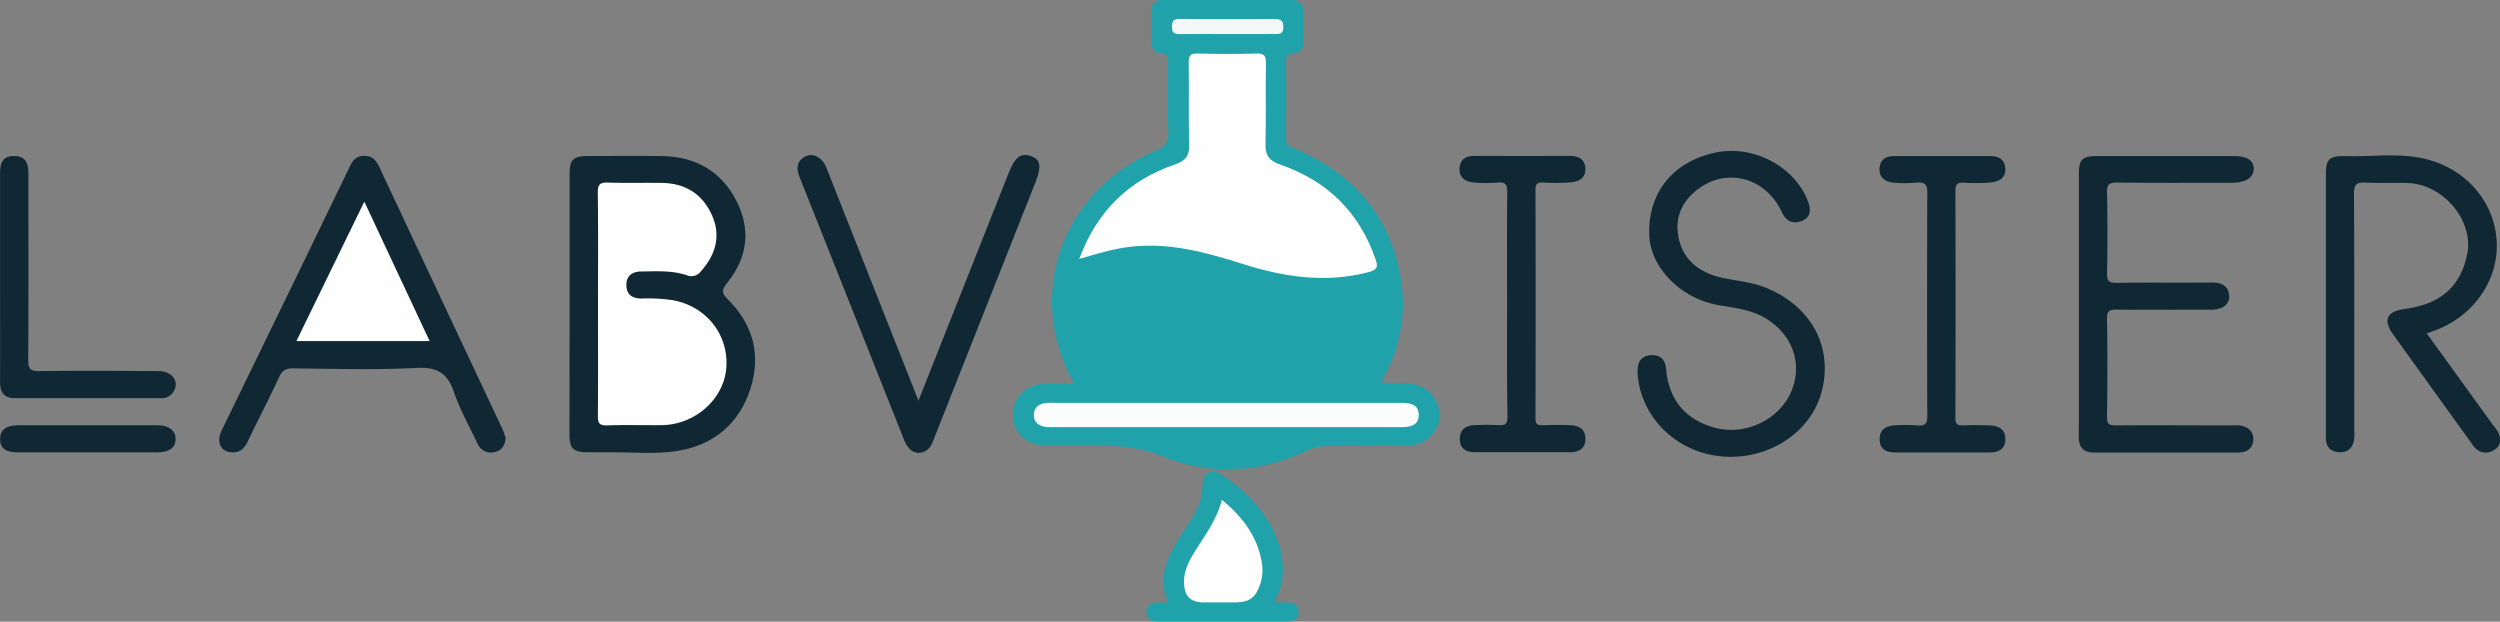 <svg id="Capa_1" data-name="Capa 1" xmlns="http://www.w3.org/2000/svg" viewBox="0 0 794.97 197.69"><rect x="0" y="0" width="794.97" height="197.69" fill="#808080" stroke="none"/><defs><style>.cls-1{fill:#1fa2aa;}.cls-1,.cls-2,.cls-3,.cls-4,.cls-5{fill-rule:evenodd;}.cls-2{fill:#102834;}.cls-3{fill:#fefefe;}.cls-4{fill:#fbfcfc;}.cls-5{fill:#f4f7f8;}</style></defs><path class="cls-1" d="M365.11,323.05a55.79,55.79,0,0,1-6.73-20c-2.85-22.82,10.13-44.75,32.37-54.09,3.23-1.36,4.38-2.92,4.24-6.27-.31-7.3-.14-14.61-.07-21.92,0-1.74-.06-2.86-2.43-3-1.91-.12-3-1.6-2.95-3.57,0-3.24,0-6.47,0-9.7,0-2.53,1.42-3.62,4.05-3.61q20.17,0,40.36,0c2.68,0,3.91,1.22,3.9,3.73,0,3.23,0,6.47,0,9.7,0,2-1,3.43-3,3.49-2.37.07-2.45,1.16-2.43,2.92q.12,12,0,24.07c0,1.68.47,2.46,2.17,3.16,19.52,8,31.23,22,34.38,42.06,1.78,11.3-.44,22.12-6.41,32.55,3.46.15,6.66.09,9.81.48a9.59,9.59,0,0,1,8.31,6.88c1.34,3.92.15,7.32-2.87,10.14a9.4,9.4,0,0,1-6.81,2.5c-8.79,0-17.59.15-26.38.16a13.09,13.09,0,0,0-5.68,1.54c-15,7-30.52,8-45.86,1.72-6.74-2.77-13.42-3.3-20.39-3.44-5.65-.12-11.31,0-17,0-5.38,0-9.65-3.72-10.12-8.7A9.75,9.75,0,0,1,354,323.13C357.37,322.71,360.8,323.05,365.11,323.05Z" transform="translate(-23.46 -200.89)"/><path class="cls-2" d="M204.59,297.46q0-20.83,0-41.67c0-4.08,1.26-5.27,5.57-5.28,7.91,0,15.83-.1,23.75,0,10.88.16,19,5,23.72,14.24s3.52,18.1-3,26.19c-1.65,2.06-1.85,3.05.2,5.08,8.13,8,10.68,17.7,7.28,28.38-3.49,11-11.48,18-23.28,19.89-7.11,1.12-14.54.35-21.82.42-2.39,0-4.78,0-7.17,0-4-.07-5.29-1.37-5.29-5.24Q204.57,318.47,204.59,297.46Z" transform="translate(-23.46 -200.89)"/><path class="cls-2" d="M184.26,340.14c-.24,2.39-1.2,4-3.45,4.48a4.59,4.59,0,0,1-5.51-2.69c-2.57-5.42-5.55-10.72-7.49-16.34-2-5.91-5.15-8.09-12-7.71-13,.7-26.13.26-39.2.15-2.36,0-3.43.68-4.38,2.74-3.22,7-6.8,13.77-10.1,20.7-1.23,2.59-3.11,3.71-5.94,3.12s-3.82-3.54-2.29-6.7c6.42-13.28,12.91-26.54,19.36-39.81q10.62-21.85,21.19-43.73c1-2.14,2-4,5.09-3.89,2.82.13,3.75,1.86,4.71,3.91q19.47,41.52,39,83C183.66,338.35,184,339.37,184.26,340.14Z" transform="translate(-23.46 -200.89)"/><path class="cls-2" d="M795.15,306.92l21,29.05a15.17,15.17,0,0,1,1.85,2.69c.88,2.08.64,4.08-1.5,5.36a4.61,4.61,0,0,1-5.84-.56,12.25,12.25,0,0,1-1.57-2q-12.35-17.13-24.67-34.27c-3.28-4.57-2-7.28,3.7-8.05,11.45-1.55,17.76-7.09,19.88-17.43,2.14-10.5-7.39-22.1-18.69-22.6-4.52-.2-9.06.08-13.57-.16-2.85-.15-3.76.53-3.74,3.44.14,25.15.08,50.3.08,75.45a13.9,13.9,0,0,1-.09,3.23c-.56,2.34-2.05,3.82-4.79,3.6s-4-1.62-4.14-4.16c0-.59,0-1.19,0-1.79V256.43c0-5,1-6,6.41-5.89,8,.22,16.13-1,24.05.63,13.23,2.7,22.6,12.92,23.78,25.4s-6.63,24.4-19.12,29.24C797.22,306.16,796.3,306.49,795.15,306.92Z" transform="translate(-23.46 -200.89)"/><path class="cls-2" d="M684.52,297.28q0-20.67,0-41.33c0-4.33,1.18-5.44,5.79-5.44h43c4.62,0,6.67,1.18,6.79,3.91.14,2.9-2.46,4.58-7.12,4.59-12.06,0-24.14.08-36.21-.07-2.63,0-3.35.6-3.3,3.13q.27,12.94,0,25.88c-.05,2.48.84,2.89,3.17,2.87,10.06-.12,20.12,0,30.18-.09,3.11,0,5.17,1,5.48,4.06.28,2.72-1.92,4.55-5.43,4.56-10,0-20.11.07-30.17,0-2.24,0-3.28.22-3.24,2.8.18,10.42.16,20.85,0,31.27,0,2.25.6,2.78,2.91,2.75,12.2-.11,24.39,0,36.59,0a23.23,23.23,0,0,1,2.64,0c2.76.34,4.5,2,4.39,4.52s-1.74,4.09-4.71,4.09c-15.34,0-30.68,0-46,0-3.51,0-4.8-1.83-4.79-5C684.55,325.55,684.52,311.41,684.52,297.28Z" transform="translate(-23.46 -200.89)"/><path class="cls-2" d="M573.74,346.15c-15.17,0-27.81-10.9-29.47-25.38a17.26,17.26,0,0,1-.06-2.16c0-2.77,1.33-4.69,4.38-4.78s4.41,1.53,4.67,4.44c.89,10,6.44,16.38,16,18.75,9.44,2.31,19.93-2.75,23.72-11.45,3.89-8.95.49-18.42-8.3-23.59-4.53-2.65-9.62-3.18-14.66-4.05-12.15-2.07-21.87-12-22.13-22.55-.32-13.15,7.34-22.8,20.53-25.86,12.26-2.85,25.78,4.18,30,15.52,1,2.71.81,5.15-2.28,6.21-2.89,1-4.84-.22-6.16-3.06-4.94-10.58-16.84-14-26-7.58-5.66,4-8.11,9.49-6.72,16,1.53,7.19,6.89,11.15,14.16,12.68,4.87,1,9.85,1.43,14.48,3.47,13.62,6,20.25,18.35,17,32C600,337.21,587.75,346.18,573.74,346.15Z" transform="translate(-23.46 -200.89)"/><path class="cls-2" d="M315.52,328.3c9.8-24.73,19.22-48.5,28.63-72.27,2.07-5.2,3.84-6.59,7.07-5.51s3.5,3.29,1.41,8.58q-16,40.33-31.93,80.65c-.65,1.65-1.07,3.48-2.85,4.49-2.73,1.56-5.39.3-6.84-3.32q-8.17-20.48-16.3-41-8.41-21.15-16.83-42.3c-.87-2.2-1.54-4.36.61-6.27,2.61-2.32,6.2-1,7.74,2.83q8.26,20.82,16.46,41.67C306.84,306.39,311,316.89,315.52,328.3Z" transform="translate(-23.46 -200.89)"/><path class="cls-2" d="M502.69,297.48c0-11.85-.07-23.7.05-35.55,0-2.3-.53-3.19-3.07-3a43,43,0,0,1-7.53,0c-2.8-.24-4.76-1.62-4.55-4.62.2-2.78,2-3.85,4.81-3.85q15.08.06,30.16,0c2.76,0,4.67.88,5,3.68.34,3.06-1.72,4.45-4.45,4.72a66.33,66.33,0,0,1-9,.08c-1.75-.06-2.38.35-2.38,2.16q.09,36.45,0,72.91c0,1.87.76,2.15,2.42,2.09,2.89-.1,5.79-.13,8.67,0s4.83,1.39,4.78,4.4-1.95,4.19-4.9,4.19q-15.07,0-30.15,0c-3,0-4.85-1.19-4.89-4.16,0-3.18,2-4.42,5.07-4.46a71.22,71.22,0,0,1,7.16,0c2.33.2,2.94-.5,2.92-2.74C502.62,321.43,502.69,309.46,502.69,297.48Z" transform="translate(-23.46 -200.89)"/><path class="cls-2" d="M641.14,250.51c5,0,10.05,0,15.08,0,2.78,0,4.61,1,4.89,3.77s-1.62,4.29-4.18,4.58a54.44,54.44,0,0,1-9,.12c-2.21-.12-2.67.64-2.67,2.61q.1,36.1,0,72.19c0,1.9.55,2.49,2.52,2.38,2.76-.15,5.53-.09,8.29,0,3,.07,5.14,1.29,5.06,4.49-.08,3-2.06,4.11-5,4.11q-15.07,0-30.15,0c-3,0-4.81-1.25-4.81-4.23s1.92-4.25,4.8-4.37a51.69,51.69,0,0,1,7.15,0c2.79.29,3.21-.8,3.2-3.2q-.15-35.37,0-70.75c0-2.8-.83-3.49-3.55-3.24a38.06,38.06,0,0,1-7.16,0c-2.8-.28-4.73-1.69-4.46-4.7.25-2.8,2.13-3.78,4.9-3.75C631.09,250.54,636.11,250.51,641.14,250.51Z" transform="translate(-23.46 -200.89)"/><path class="cls-2" d="M23.48,288.88q0-16.53,0-33.06c0-3.73,1.32-5.3,4.41-5.31s4.59,1.64,4.6,5.24c0,19.89.07,39.77-.06,59.65,0,2.8.71,3.54,3.66,3.5,12.57-.17,25.15-.1,37.72,0,4.27,0,6.67,3.12,5,6.24a4.38,4.38,0,0,1-4.26,2.36c-15.47,0-30.93,0-46.39,0-3.55,0-4.7-2-4.68-5.13C23.52,311.15,23.48,300,23.48,288.88Z" transform="translate(-23.46 -200.89)"/><path class="cls-1" d="M394.94,392.54c-3.17-7.2-.86-13.24,2.64-19.13,2.77-4.66,6.44-8.9,7.77-14.26a37.14,37.14,0,0,0,.62-5c.31-2.78,2.55-4.24,5-2.8,10.6,6.26,22.4,19.5,20.14,34.47-.34,2.24-1.44,4.21-2.33,6.64,1.65,0,3-.09,4.37,0,2,.17,3.32,1.16,3.23,3.24-.08,1.89-1.33,2.79-3.22,2.8q-20.94,0-41.87,0c-1.9,0-3.13-.94-3.25-2.79s1.09-2.9,2.89-3.19A28.39,28.39,0,0,1,394.94,392.54Z" transform="translate(-23.46 -200.89)"/><path class="cls-2" d="M51.3,344.73c-7.42,0-14.84,0-22.25,0-3.86,0-5.61-1.41-5.56-4.28s1.94-4.32,5.66-4.33q22.24,0,44.5,0c3.58,0,5.66,1.72,5.65,4.42s-2,4.17-5.75,4.18C66.14,344.75,58.72,344.73,51.3,344.73Z" transform="translate(-23.46 -200.89)"/><path class="cls-3" d="M366.64,283.23c5.55-14.92,15.45-24.94,30.45-30.05,3.47-1.18,4.6-2.87,4.51-6.28-.24-8.73,0-17.47-.15-26.21,0-2.23.59-2.83,2.91-2.78,6.15.16,12.32.21,18.47,0,2.81-.1,3.22.9,3.18,3.26-.15,8.5.09,17-.14,25.49-.1,3.54,1.1,5.32,4.7,6.57,15.25,5.27,25.28,15.47,30.32,30.16.83,2.39.54,3.32-2.41,4.08-13.69,3.53-26.86,1.48-39.91-2.66-11.47-3.63-23-6.84-35.33-5.48C377.76,279.92,372.55,281.5,366.64,283.23Z" transform="translate(-23.46 -200.89)"/><path class="cls-4" d="M413.22,329c18.6,0,37.2,0,55.8,0,3,0,5.57.57,5.59,3.83s-2.6,3.89-5.55,3.89q-55.23,0-110.47,0a16.45,16.45,0,0,1-2.63-.06c-2.21-.36-3.76-1.5-3.76-3.79s1.47-3.49,3.71-3.82a20.15,20.15,0,0,1,3-.06h54.3Z" transform="translate(-23.46 -200.89)"/><path class="cls-5" d="M413.72,211.73c-5,0-10-.07-15,0-1.86,0-2.64-.34-2.59-2.32,0-1.8.45-2.52,2.51-2.5q15,.13,30.05,0c2,0,2.86.46,2.86,2.59s-1.08,2.23-2.78,2.21C423.73,211.69,418.72,211.73,413.72,211.73Z" transform="translate(-23.46 -200.89)"/><path class="cls-3" d="M213.62,297.23c0-11.73.09-23.46-.07-35.19,0-2.59.77-3.18,3.35-3.09,5.77.2,11.56,0,17.33.12,7.53.18,12.76,3.81,15.66,10.34S251,282,246.24,287.28a3.64,3.64,0,0,1-4.3,1.16c-4.73-1.6-9.65-1.28-14.53-1.22-2.92,0-4.82,1.4-4.77,4.36s1.78,4.22,4.82,4.24a52.93,52.93,0,0,1,10.12.56c10.62,2,17.78,11.17,16.81,21.77-.89,9.78-10,17.81-20.47,17.93-5.78.06-11.57-.13-17.34.08-2.6.09-3-.79-3-3C213.68,321.17,213.62,309.2,213.62,297.23Z" transform="translate(-23.46 -200.89)"/><path class="cls-3" d="M139.31,265l20.76,44.34H117.72Z" transform="translate(-23.46 -200.89)"/><path class="cls-3" d="M412,359.81c6.78,5.62,11.35,11.84,12.69,19.93a14.11,14.11,0,0,1-.56,7.09c-1.53,4.31-3.49,5.62-8.28,5.62h-9.42c-4.23,0-6.16-1.68-6.44-5.74s1.52-7.43,3.59-10.75C406.72,371,410.35,366.19,412,359.81Z" transform="translate(-23.46 -200.89)"/></svg>
